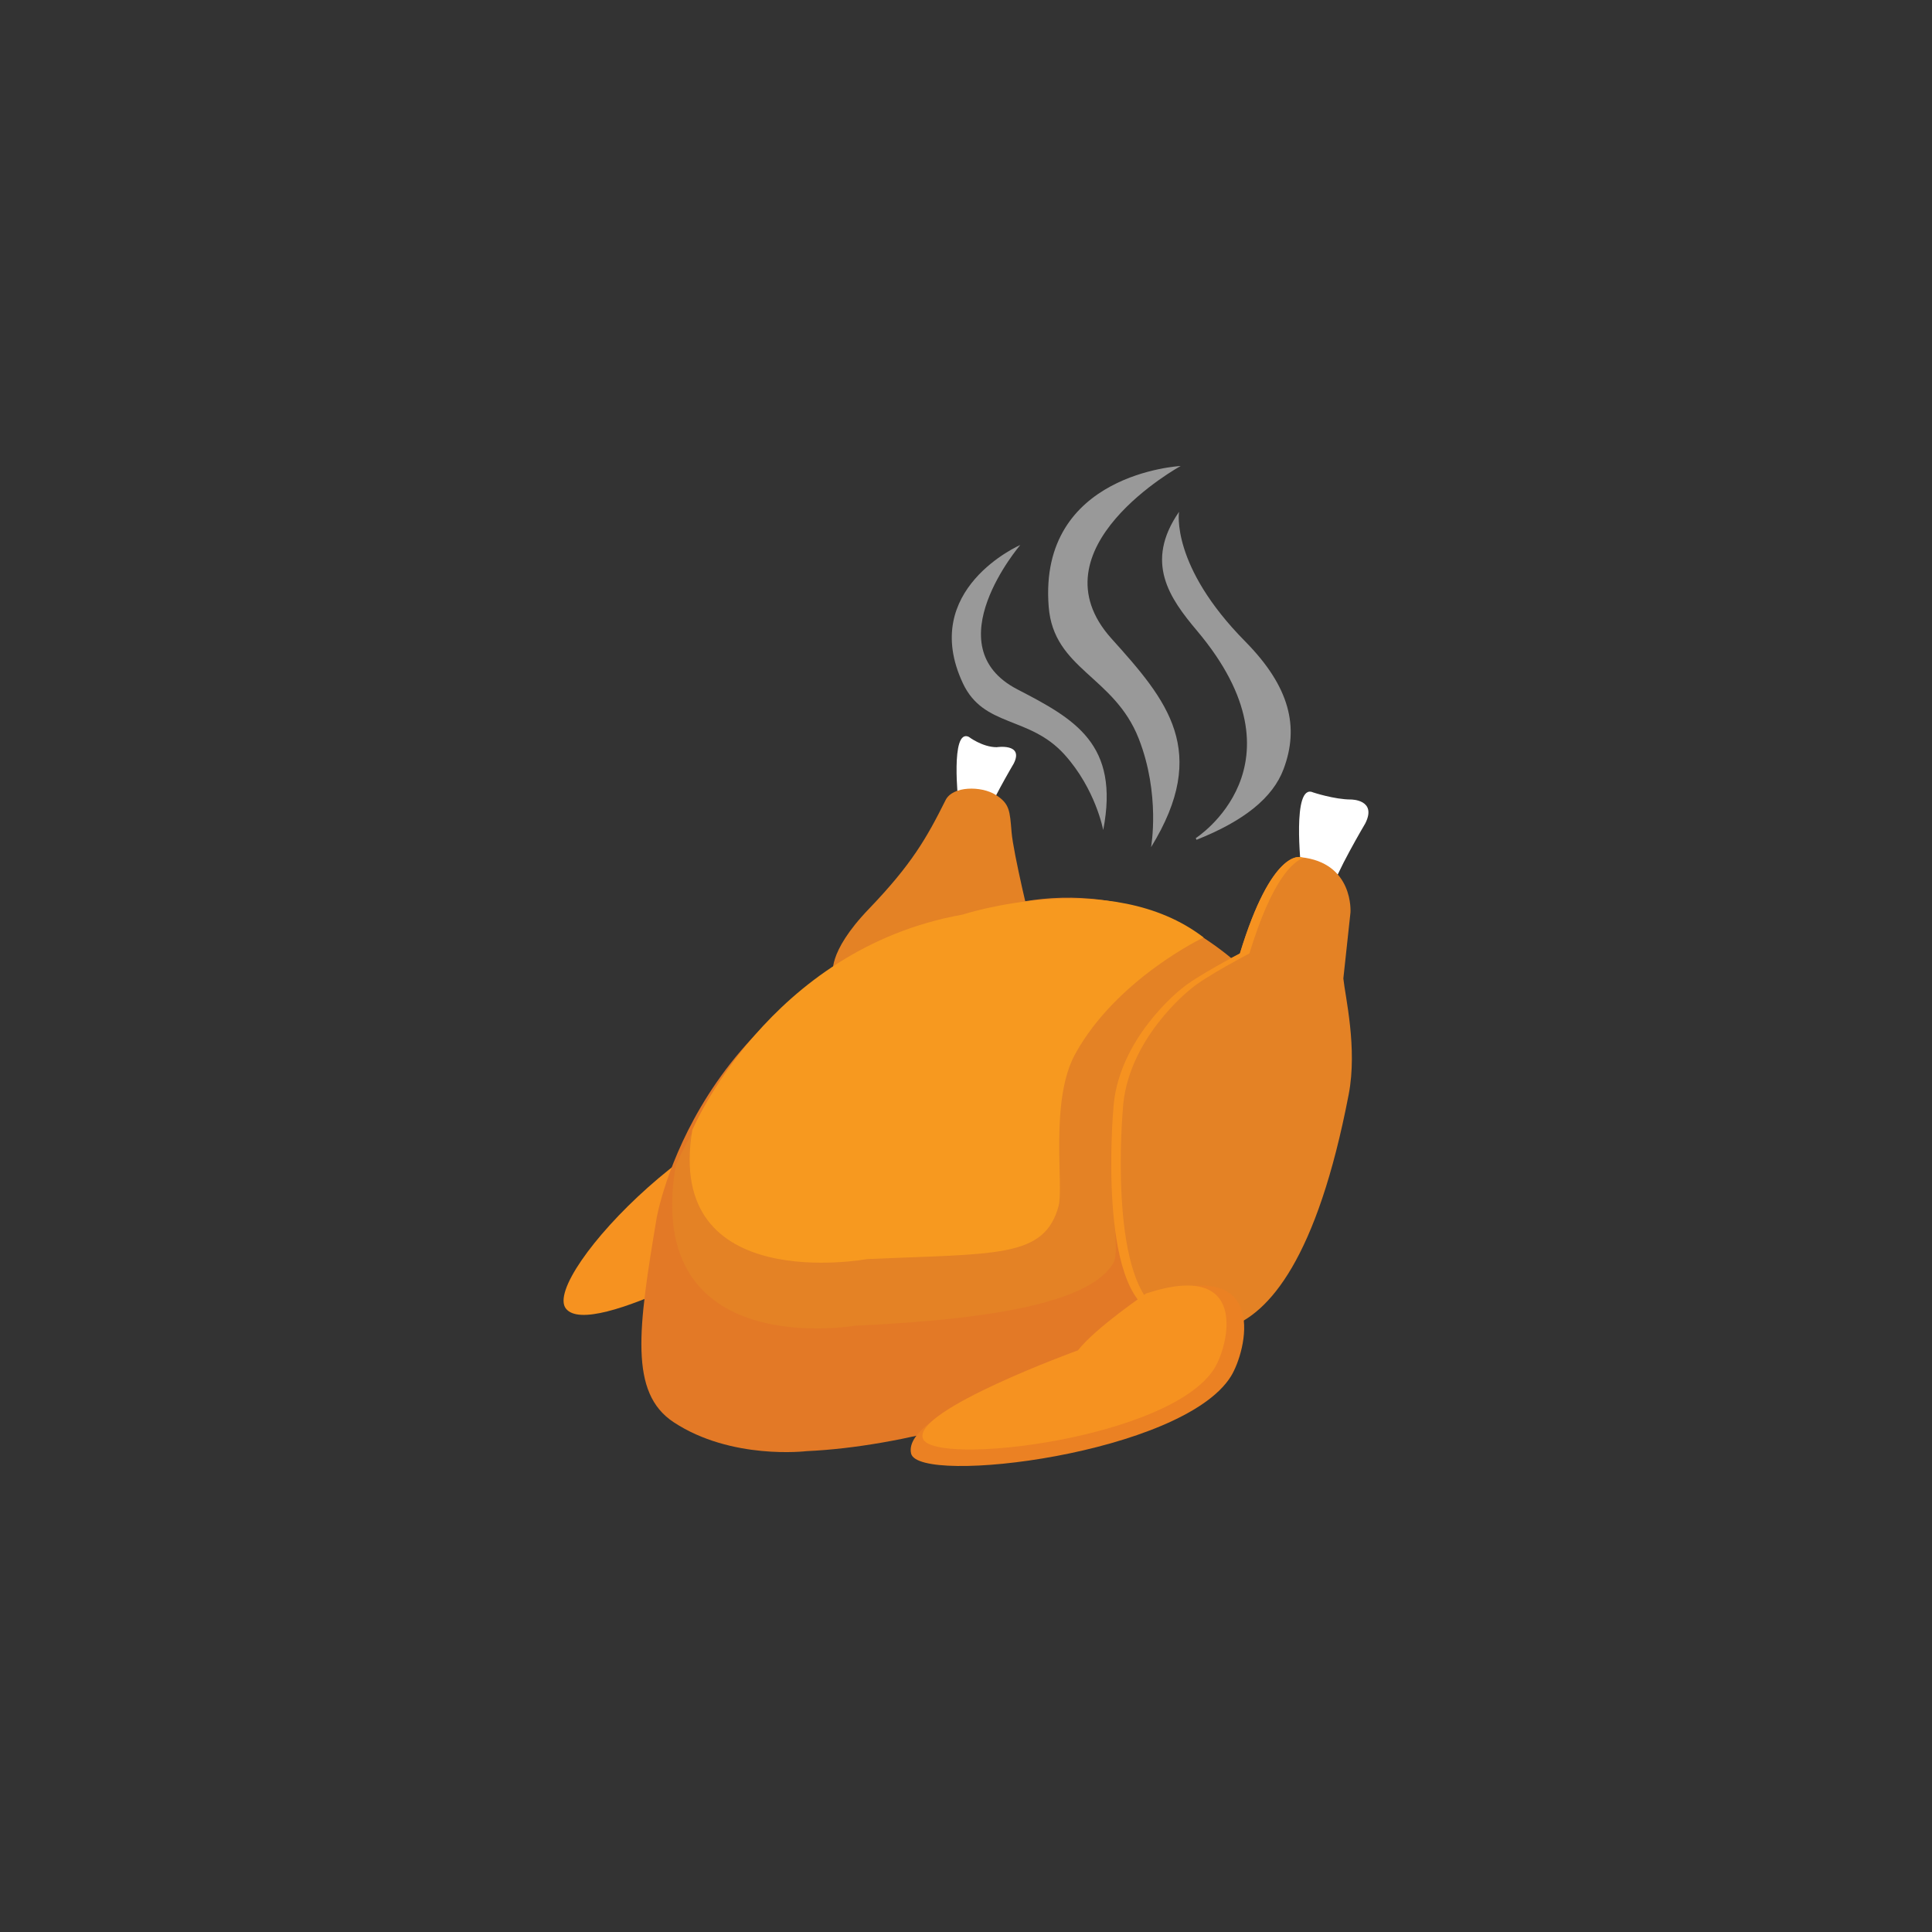 <?xml version="1.0" encoding="utf-8"?>
<!-- Generator: Adobe Illustrator 18.0.0, SVG Export Plug-In . SVG Version: 6.00 Build 0)  -->
<!DOCTYPE svg PUBLIC "-//W3C//DTD SVG 1.1//EN" "http://www.w3.org/Graphics/SVG/1.1/DTD/svg11.dtd">
<svg version="1.1" xmlns="http://www.w3.org/2000/svg" xmlns:xlink="http://www.w3.org/1999/xlink" x="0px" y="0px"
	 viewBox="0 0 136.913 136.914" enable-background="new 0 0 136.913 136.914" xml:space="preserve">
<rect x="0" y="0" width="136.913" height="136.914" fill="#333333" stroke="none"/>
<g id="Layer_1">
	<g>
		<g>
			<g>
				<g>
					<g>
						<path fill="#F69220" d="M40.103,92.734c-1.773-2.277,11.053-15.772,18.69-14.566c2.454,0.387,10.329,3.867,2.938,8.558
							c0,0-4.992,1.28-7.615,1.133C54.117,87.859,41.877,95.012,40.103,92.734z"/>
					</g>
				</g>
				<g>
					<g>
						<path fill="#FFFFFF" d="M92.206,61.546c0,0-0.674-6.067,0.842-5.393c0,0,1.517,0.505,2.697,0.505c0,0,1.854,0,1.011,1.686
							c0,0-2.191,3.708-2.359,4.719L92.206,61.546z"/>
					</g>
				</g>
				<g>
					<g>
						<path fill="#FFFFFF" d="M67.916,56.866c0,0-0.581-5.236,0.728-4.654c0,0,0.972,0.739,1.989,0.739c0,0,1.937-0.302,1.21,1.152
							c0,0-1.891,3.2-2.035,4.072L67.916,56.866z"/>
					</g>
				</g>
				<g>
					<g>
						<path fill="#E48225" d="M67.01,56.7c0.505-1.011,2.527-1.011,3.539-0.379c1.011,0.632,1.011,1.138,1.138,2.654
							c0.126,1.516,1.39,6.699,1.39,6.699l-14.03,3.413c0,0-0.507-1.517,2.528-4.677C64.608,61.251,65.662,59.398,67.01,56.7z"/>
					</g>
				</g>
				<g>
					<g>
						<path fill="#E37926" d="M46.533,86.321c0,0,2.78-16.349,20.982-20.899c0,0,12.387-5.309,19.844,2.907
							c0,0,15.422,6.067,1.138,24.522c0,0-17.317,9.354-31.348,9.986c0,0-5.329,0.646-9.417-2.056
							C44.59,98.703,45.214,94.18,46.533,86.321z"/>
					</g>
				</g>
				<g>
					<g>
						<path fill="#E48225" d="M47.882,82.613c0,0,5.899-14.494,20.728-17.574c0,0,9.608-4.672,18.709,2.912
							c0,0-6.211,3.468-7.92,9.1c-1.564,5.149,0.218,11.264-0.507,12.471c-1.516,2.528-7.449,3.935-18.29,4.424
							C60.601,93.946,45.537,96.578,47.882,82.613z"/>
					</g>
				</g>
				<g>
					<g>
						<path fill="#F7991F" d="M49.061,80.085c0,0,5.393-12.809,19.137-15.268c0,0,10.524-3.44,17.097,1.617
							c0,0-6.16,2.918-9.1,8.258c-1.828,3.321-0.793,9.365-1.181,10.786c-1.011,3.708-4.424,3.338-13.579,3.75
							C61.436,89.228,47.083,91.878,49.061,80.085z"/>
					</g>
				</g>
				<g>
					<g>
						<path fill="#E48225" d="M87.867,67.571c0,0-3.161,1.644-4.172,2.528c0,0-4.55,3.539-4.803,8.596c0,0-1.138,12.892,3.034,14.41
							c0,0,9.165,7.779,13.651-15.548c0.631-3.286-0.252-6.952-0.379-8.216c0,0,0.379-3.538,0.505-4.677
							c0,0,0.253-3.539-3.539-3.918C92.163,60.746,90.142,60.114,87.867,67.571z"/>
					</g>
				</g>
				<g>
					<g>
						<g>
							<path fill="#F69220" d="M79.566,78.694c0.252-5.057,4.803-8.596,4.803-8.596c1.011-0.884,4.171-2.528,4.171-2.528
								c1.607-5.268,3.086-6.498,3.818-6.767c-0.06-0.03-0.122-0.052-0.195-0.059c0,0-2.022-0.632-4.297,6.825
								c0,0-3.161,1.644-4.172,2.528c0,0-4.55,3.539-4.803,8.596c0,0-1.138,12.892,3.034,14.41c0,0,0.044-0.102,0.124-0.285
								C78.532,90.411,79.566,78.694,79.566,78.694z"/>
						</g>
					</g>
				</g>
				<g>
					<g>
						<path fill="#EB8123" d="M64.566,103.006c0.532,2.285,19.259,0.029,22.668-5.477c1.095-1.77,2.78-8.47-5.309-5.815
							c0,0-3.918,2.654-5.309,4.424C76.617,96.138,63.849,99.93,64.566,103.006z"/>
					</g>
				</g>
				<g>
					<g>
						<path fill="#F69220" d="M65.405,101.951c0.769,1.998,17.555,0.026,20.662-4.992c0.999-1.612,2.534-7.719-4.839-5.299
							c0,0-3.572,2.419-4.839,4.033C76.389,95.692,64.637,99.955,65.405,101.951z"/>
					</g>
				</g>
			</g>
		</g>
		<g>
			<g>
				<g>
					<g opacity="0.5">
						<g>
							<path fill="#FFFFFF" d="M88.24,45.454c-5.308-5.374-4.686-9.183-4.686-9.183c-2.476,3.582-0.666,6.125,1.275,8.429
								c8.015,9.514-0.087,14.693-0.087,14.693l0.048,0.122c3.383-1.347,5.409-2.983,6.17-5.008
								C92.08,51.527,91.417,48.673,88.24,45.454z"/>
						</g>
					</g>
					<g opacity="0.5">
						<g>
							<path fill="#FFFFFF" d="M81.571,60.035c4.196-6.819,1.137-10.402-2.797-14.772c-5.753-6.393,4.895-12.24,4.895-12.24
								s-10.095,0.511-9.353,9.966c0.349,4.458,4.632,4.895,6.381,9.352C82.249,56.303,81.571,60.035,81.571,60.035z"/>
						</g>
					</g>
					<g opacity="0.5">
						<g>
							<path fill="#FFFFFF" d="M78.18,58.823c1.181-6.104-2.025-7.87-6.08-9.969c-5.931-3.068,0.204-10.234,0.204-10.234
								s-7.196,3.135-4.067,9.804c1.476,3.144,4.709,2.288,7.2,5.049C77.65,55.926,78.18,58.823,78.18,58.823z"/>
						</g>
					</g>
				</g>
			</g>
		</g>
	</g>
</g>
<g id="Copyrights">
</g>
</svg>
